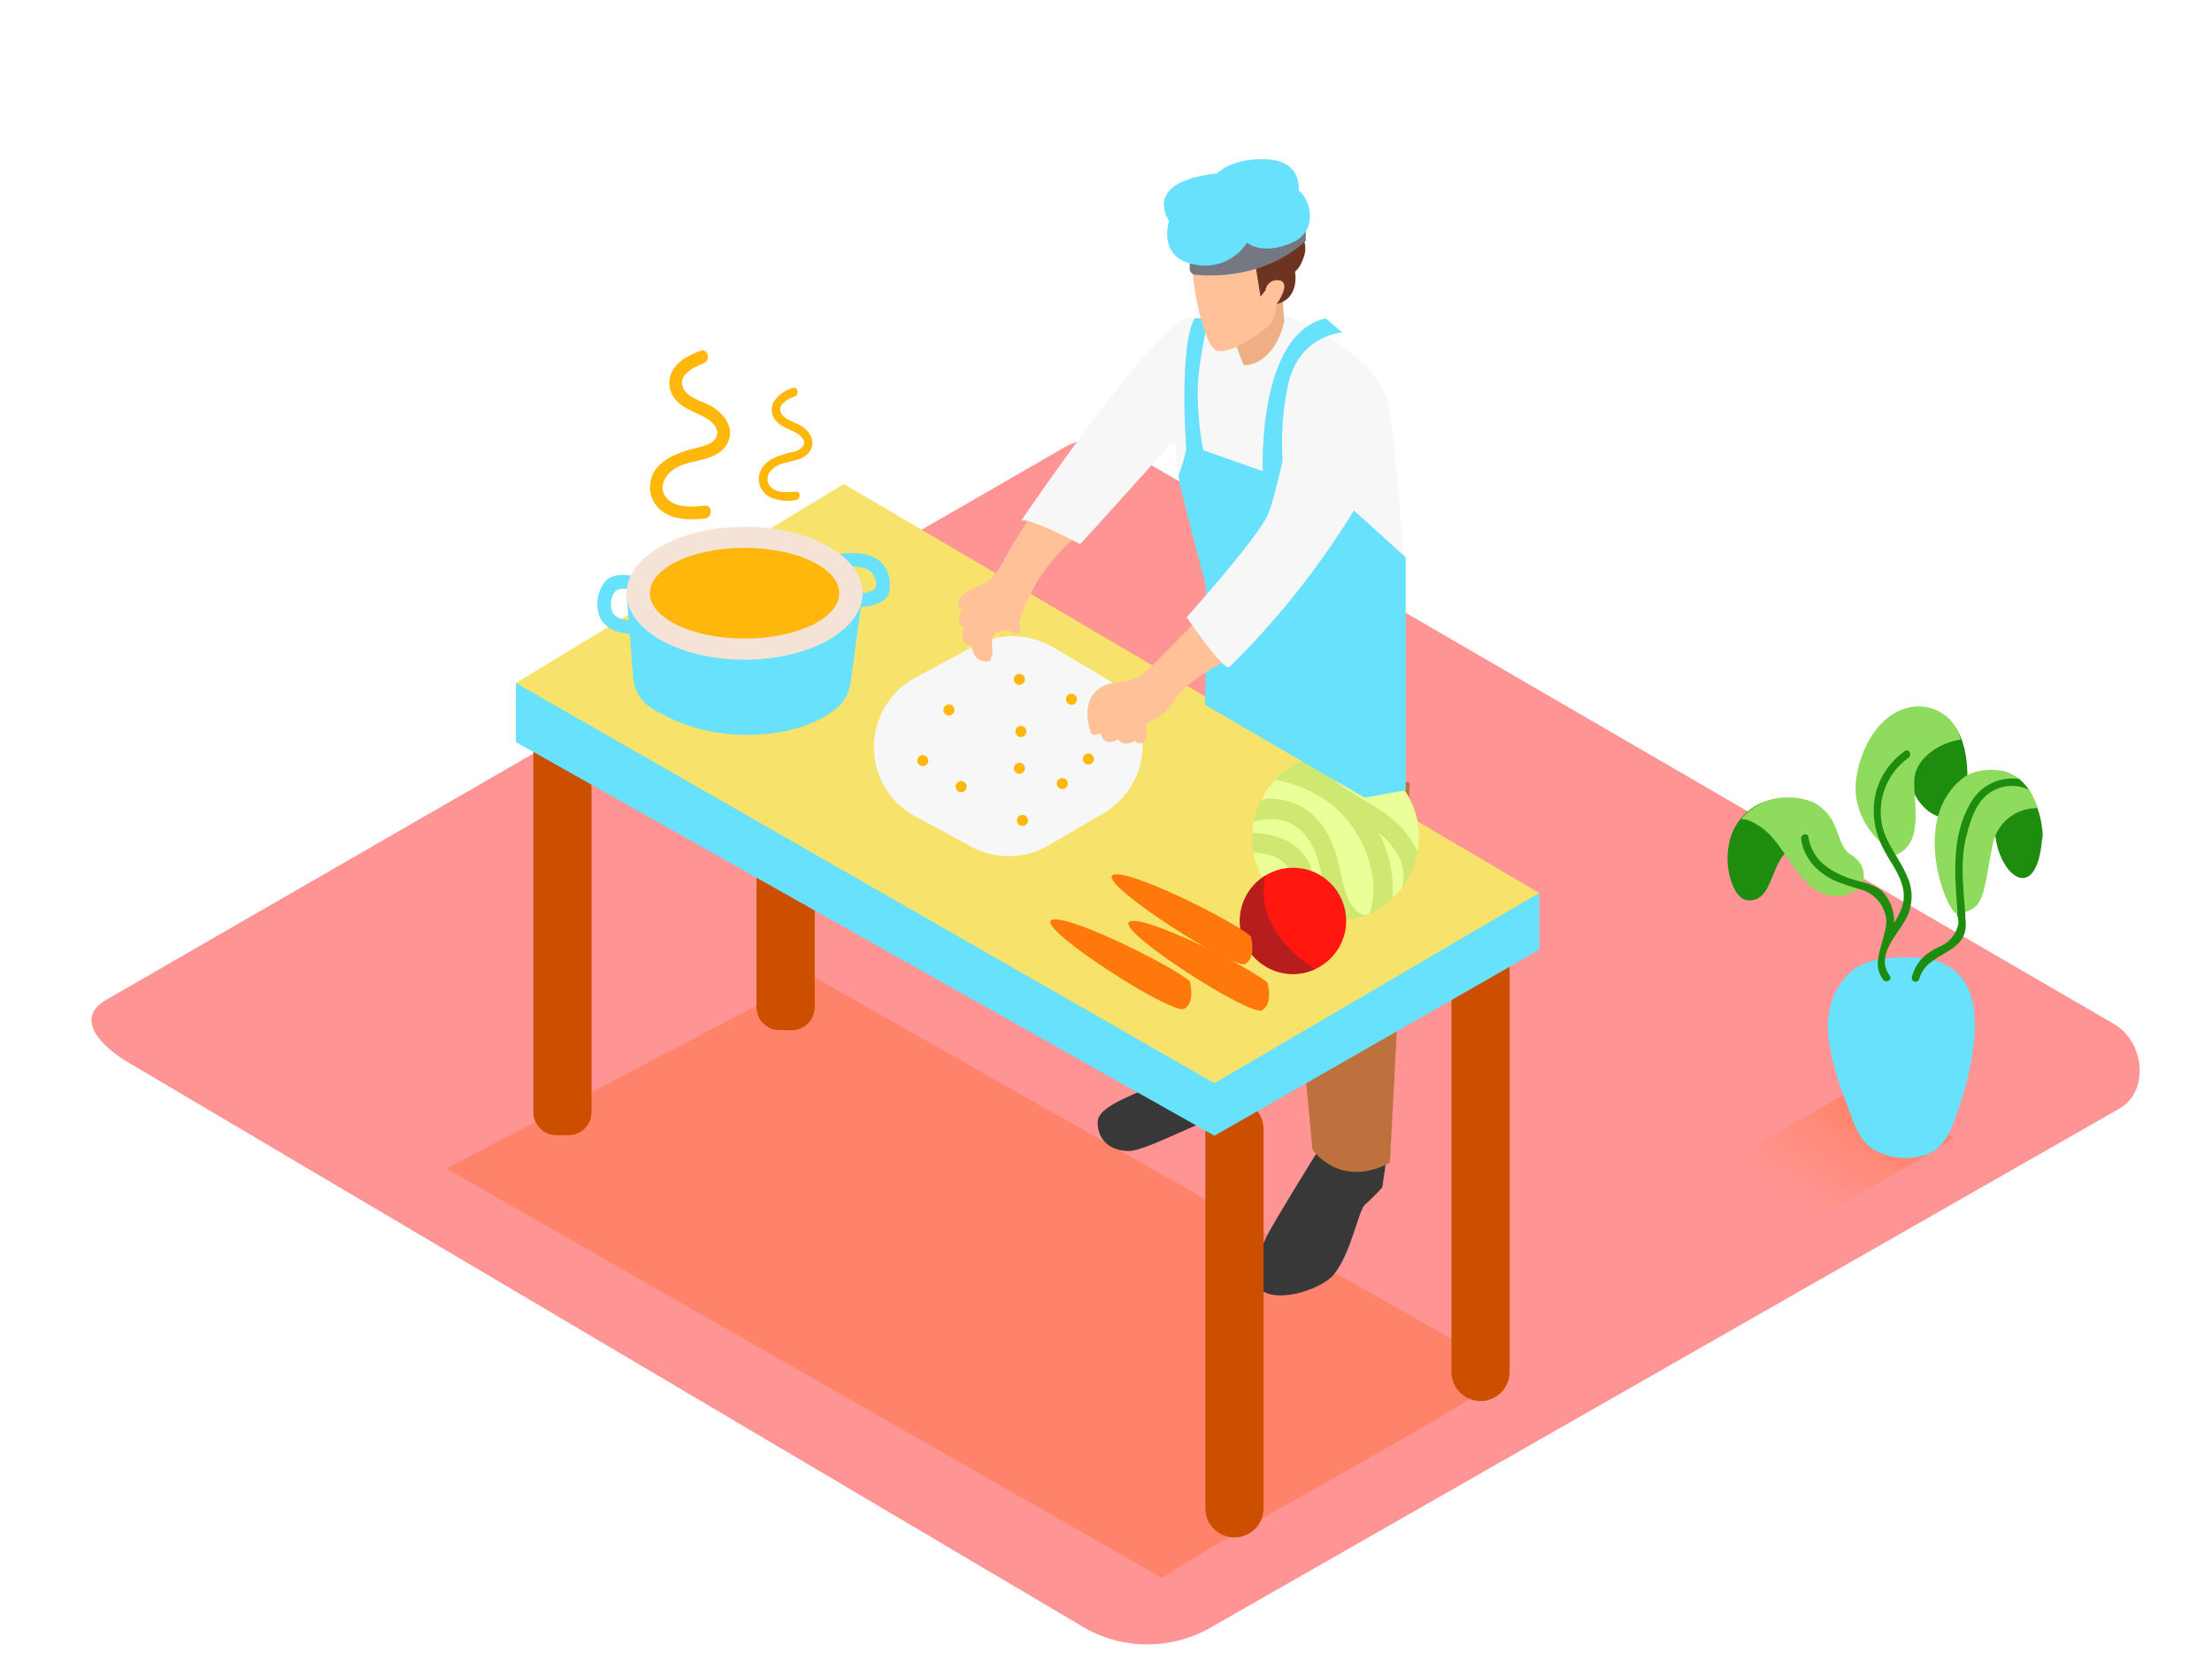 <svg width="719" height="542" viewBox="0 0 719 542" fill="none" xmlns="http://www.w3.org/2000/svg">
<g filter="url(#filter0_d)">
<path d="M352.741 520.177L42.673 336.89C32.804 331.352 24.338 322.238 33.955 316.287L345.12 136.901C349.794 134.007 356.876 132.119 361.621 134.87L687.148 323.802C697.017 329.537 698.796 345.555 688.946 351.29L393.653 519.889C387.448 523.493 380.41 525.415 373.235 525.465C366.06 525.516 358.996 523.693 352.741 520.177Z" fill="#FF9494"/>
<path d="M604.715 343.596C587.621 353.753 570.203 363.372 553.288 373.781L583.63 391.13C592.726 384.909 626.195 367.488 634.913 360.747L604.715 343.596Z" fill="url(#paint0_linear)"/>
<path d="M490.717 436.902L264.089 308.269L145.076 370.832L377.727 503.87C397.787 490.135 471.52 451.788 490.717 436.902Z" fill="url(#paint1_linear)"/>
<path d="M388.494 330.903C388.494 330.903 387.631 336.296 379.92 341.151C372.208 346.005 356.786 349.672 356.786 355.767C356.786 361.861 361.244 365.097 366.924 365.097C372.604 365.097 391.28 354.544 398.578 353.322C403.927 352.189 409.11 350.377 414 347.928C414 347.928 415.223 328.494 411.16 320.781C407.098 313.069 388.494 330.903 388.494 330.903Z" fill="#383838"/>
<path d="M429.854 362.688C429.854 362.688 413.677 388.667 411.592 393.125C409.794 397.08 406.199 404.937 408.338 408.55C412.652 415.742 429.315 410.348 433.503 405.296C439.183 398.393 441.628 384.19 443.641 382.572C445.641 380.788 447.537 378.891 449.321 376.891L452.323 355.857" fill="#383838"/>
<path d="M377.745 232.599L388.53 330.903C388.53 330.903 402.155 338.795 417.29 328.027V266.326L426.619 364.63C426.619 364.63 435.229 377.538 451.784 368.927L458.237 245.507L377.888 216.742" fill="#BE713D"/>
<path d="M257.33 183.465H253.412C249.272 183.465 245.916 186.821 245.916 190.961V318.336C245.916 322.477 249.272 325.833 253.412 325.833H257.33C261.47 325.833 264.826 322.477 264.826 318.336V190.961C264.826 186.821 261.47 183.465 257.33 183.465Z" fill="#CC4F00"/>
<path d="M410.711 358.014C410.711 352.791 406.478 348.558 401.256 348.558C396.034 348.558 391.801 352.791 391.801 358.014V481.236C391.801 486.459 396.034 490.692 401.256 490.692C406.478 490.692 410.711 486.459 410.711 481.236V358.014Z" fill="#CC4F00"/>
<path d="M490.699 296.026C490.699 290.803 486.466 286.569 481.245 286.569C476.023 286.569 471.79 290.803 471.79 296.026V436.902C471.79 442.125 476.023 446.358 481.245 446.358C486.466 446.358 490.699 442.125 490.699 436.902V296.026Z" fill="#CC4F00"/>
<path d="M184.783 217.587H180.864C176.725 217.587 173.369 220.944 173.369 225.084V352.459C173.369 356.599 176.725 359.956 180.864 359.956H184.783C188.923 359.956 192.279 356.599 192.279 352.459V225.084C192.279 220.944 188.923 217.587 184.783 217.587Z" fill="#CC4F00"/>
<path d="M167.689 212.985V232.185L394.749 360.135L500.316 299.711V281.23" fill="#68E1FD"/>
<path d="M167.689 212.985L274.298 148.299L500.316 281.23L394.749 343.074L167.689 212.985Z" fill="#F7E26B"/>
<path d="M203.657 183.806L205.796 211.043C205.948 213.124 206.589 215.14 207.667 216.927C208.744 218.713 210.228 220.221 211.997 221.327C221.706 227.216 232.912 230.169 244.262 229.83C258.427 229.489 266.929 225.102 271.494 221.578C274.253 219.428 276.049 216.274 276.491 212.805L280.41 183.806" fill="#68E1FD"/>
<path d="M210.631 192.31C207.485 192.903 201.086 193.407 199.091 190.099C198.413 188.365 198.413 186.439 199.091 184.705C199.972 182.17 202.111 182.188 204.484 182.53C207.342 182.943 208.564 178.575 205.688 178.161C202.452 177.694 198.983 177.46 196.575 180.103C195.575 181.407 194.859 182.906 194.475 184.504C194.091 186.102 194.047 187.763 194.346 189.379C195.55 197.362 205.778 197.811 211.961 196.571C214.711 196.139 213.489 191.771 210.631 192.31Z" fill="#68E1FD"/>
<path d="M289.02 178.808C287.636 170.988 279.17 170.017 272.717 171.132C269.841 171.617 271.063 175.986 273.921 175.5C277.516 174.889 282.783 174.655 284.365 178.79C284.958 180.318 285.155 182.062 283.753 182.853C281.92 183.728 279.861 184.017 277.858 183.68C275 183.285 273.777 187.654 276.653 188.049C280.13 188.682 283.719 188.091 286.809 186.377C289.505 184.705 289.523 181.613 289.02 178.808Z" fill="#68E1FD"/>
<path d="M242.015 205.416C263.2 205.416 280.374 195.741 280.374 183.806C280.374 171.872 263.2 162.197 242.015 162.197C220.83 162.197 203.657 171.872 203.657 183.806C203.657 195.741 220.83 205.416 242.015 205.416Z" fill="#F5E3D7"/>
<path d="M242.015 198.548C259.011 198.548 272.789 191.948 272.789 183.806C272.789 175.664 259.011 169.064 242.015 169.064C225.02 169.064 211.242 175.664 211.242 183.806C211.242 191.948 225.02 198.548 242.015 198.548Z" fill="#FFB70C"/>
<path d="M434.132 290.291C449.103 290.291 461.238 278.153 461.238 263.18C461.238 248.207 449.103 236.069 434.132 236.069C419.162 236.069 407.026 248.207 407.026 263.18C407.026 278.153 419.162 290.291 434.132 290.291Z" fill="#CFE872"/>
<path d="M407.421 261.705C416.211 261.993 424.39 265.607 426.637 274.793C427.805 279.612 427.733 285.347 428.848 289.751C430.576 290.094 432.334 290.269 434.096 290.273C434.564 290.273 435.013 290.273 435.462 290.273C433.957 288.411 432.778 286.308 431.975 284.052C429.621 277.706 429.369 270.371 425.756 264.528C421.172 257.139 414.216 256.114 407.493 258.11C407.272 259.298 407.128 260.499 407.062 261.705H407.421Z" fill="#EBFF99"/>
<path d="M420.867 279.989C420.238 271.791 415.474 268.375 407.439 268.123C408.184 272.151 409.83 275.958 412.255 279.258C414.68 282.559 417.821 285.267 421.442 287.18C421.154 284.753 421.046 282.344 420.867 279.989Z" fill="#EBFF99"/>
<path d="M443.299 251.008C448.476 254.047 453.222 256.905 457.032 261.705C458.541 263.593 459.803 265.665 460.789 267.872C461.549 263.696 461.312 259.4 460.099 255.333C458.885 251.266 456.729 247.543 453.805 244.466C450.882 241.39 447.274 239.047 443.274 237.629C439.275 236.21 434.997 235.755 430.789 236.302C425.253 240.581 439.615 248.833 443.299 251.008Z" fill="#EBFF99"/>
<path d="M454.768 269.562C453.147 266.543 450.934 263.883 448.261 261.741C451.624 268.263 453.141 275.58 452.646 282.901C453.806 281.833 454.871 280.666 455.828 279.414C456.611 276.105 456.237 272.628 454.768 269.562Z" fill="#EBFF99"/>
<path d="M445.51 287C448.656 275.009 443.102 261.508 433.97 253.453C428.367 248.825 421.66 245.728 414.504 244.464C412.671 246.369 411.127 248.531 409.92 250.882C412.589 250.448 415.318 250.554 417.945 251.193C420.573 251.833 423.045 252.992 425.217 254.604C430.357 258.397 433 264.096 434.707 270.047C436.271 275.441 437.044 286.947 443.695 288.475C444.27 288.259 444.791 287.971 445.331 287.702C445.367 287.462 445.427 287.228 445.51 287Z" fill="#EBFF99"/>
<path d="M420.309 307.549C429.84 307.549 437.565 299.822 437.565 290.291C437.565 280.759 429.84 273.032 420.309 273.032C410.779 273.032 403.053 280.759 403.053 290.291C403.053 299.822 410.779 307.549 420.309 307.549Z" fill="#FF1710"/>
<path d="M411.34 275.566C407.565 277.833 404.801 281.458 403.613 285.698C402.426 289.939 402.906 294.473 404.954 298.37C407.003 302.268 410.465 305.234 414.63 306.66C418.796 308.086 423.349 307.864 427.356 306.039C416.301 299.028 408.122 287.288 411.34 275.566Z" fill="#B71D1D"/>
<path d="M412.005 310.372C412.005 310.372 414 317.294 410.207 319.361C406.415 321.429 364.102 294.372 366.888 290.776C369.674 287.18 405.516 304.835 412.005 310.372Z" fill="#FF780B"/>
<path d="M386.714 309.905C386.714 309.905 388.709 316.826 384.917 318.894C381.124 320.961 338.829 293.886 341.525 290.29C344.221 286.695 380.225 304.349 386.714 309.905Z" fill="#FF780B"/>
<path d="M406.558 295.288C406.558 295.288 408.554 302.21 404.761 304.277C400.968 306.345 358.691 279.27 361.459 275.656C364.227 272.043 400.07 289.751 406.558 295.288Z" fill="#FF780B"/>
<path d="M340.878 265.75L358.745 255.287C362.596 253.024 365.789 249.794 368.007 245.917C370.226 242.04 371.393 237.65 371.393 233.183C371.393 228.716 370.226 224.326 368.007 220.449C365.789 216.572 362.596 213.342 358.745 211.079L342.154 201.317C338.357 199.075 334.046 197.851 329.638 197.763C325.229 197.675 320.873 198.726 316.989 200.813L297.558 211.223C293.479 213.416 290.07 216.674 287.694 220.65C285.318 224.626 284.063 229.171 284.063 233.803C284.063 238.435 285.318 242.981 287.694 246.957C290.07 250.933 293.479 254.19 297.558 256.384L315.731 266.2C319.608 268.293 323.958 269.351 328.363 269.272C332.768 269.193 337.078 267.98 340.878 265.75Z" fill="#F7F7F7"/>
<path d="M349.362 162.916C348.481 163.617 347.565 164.336 346.774 165.073C347.421 164.138 348.104 163.275 348.733 162.25C349.542 161.01 347.547 159.859 346.756 161.1L346.27 161.819H346.127C346.097 161.655 346.034 161.499 345.942 161.36C345.85 161.221 345.73 161.102 345.59 161.011C345.45 160.92 345.294 160.859 345.129 160.831C344.965 160.803 344.797 160.809 344.635 160.848C344.85 160.489 345.084 160.129 345.282 159.769C345.398 159.589 345.461 159.379 345.466 159.165C345.471 158.95 345.417 158.738 345.309 158.552C345.201 158.367 345.044 158.214 344.856 158.112C344.667 158.009 344.454 157.961 344.239 157.972C344.76 157.181 345.3 156.39 345.785 155.581C346.486 154.43 344.922 153.333 343.988 154.196C343.053 155.059 341.92 156.174 340.932 157.181L341.04 156.983C341.132 156.808 341.178 156.613 341.174 156.415C341.169 156.217 341.113 156.024 341.012 155.855C340.911 155.685 340.767 155.544 340.596 155.445C340.425 155.347 340.231 155.295 340.033 155.293H339.727C339.611 155.317 339.5 155.366 339.404 155.437H339.296C339.237 155.479 339.183 155.527 339.134 155.581C339.045 155.392 338.907 155.231 338.736 155.113C338.564 154.995 338.364 154.924 338.156 154.908C337.949 154.891 337.74 154.93 337.552 155.02C337.364 155.109 337.203 155.247 337.085 155.419L329.715 167.123C327.361 170.862 324.97 176.417 321.717 179.455C319.506 181.523 310.32 183.177 311.651 188.157C311.701 188.351 311.803 188.529 311.945 188.671C312.087 188.813 312.265 188.915 312.459 188.966L313.107 189.092C312.529 189.701 312.109 190.442 311.88 191.25C311.652 192.057 311.622 192.908 311.794 193.73C311.832 193.888 311.901 194.036 311.997 194.167C312.092 194.298 312.213 194.408 312.352 194.492C312.491 194.576 312.645 194.631 312.805 194.654C312.966 194.678 313.129 194.669 313.286 194.629C312.988 195.9 312.885 197.21 312.981 198.512C312.972 198.991 313.121 199.459 313.403 199.845C313.685 200.231 314.086 200.514 314.545 200.652C314.988 200.745 315.45 200.668 315.839 200.436C316.036 203.51 317.295 206.117 321.069 206.009C321.232 206.004 321.391 205.964 321.537 205.892C321.682 205.819 321.81 205.717 321.913 205.59C322.015 205.464 322.089 205.318 322.129 205.16C322.17 205.003 322.176 204.839 322.148 204.679C322.356 204.492 322.49 204.237 322.525 203.96C322.723 202.288 322.256 200.544 322.525 198.908C323.172 195.312 327.109 195.312 329.895 196.714C330.578 197.056 331.693 196.714 331.693 195.726L331.315 192.597C331.473 192.465 331.592 192.29 331.657 192.094C335.241 181.135 342.013 171.496 351.106 164.408C352.148 163.635 350.512 162.017 349.362 162.916Z" fill="#FFC197"/>
<path d="M379.938 135.931C379.938 135.931 353.478 165.433 351.052 167.86C351.052 167.86 334.335 158.871 331.89 160.291C331.89 160.291 373.862 98.32 385.708 94.455C397.553 90.59 390.273 132.874 379.938 135.931Z" fill="#F7F7F7"/>
<path d="M383.065 145.675C383.065 145.675 380.495 120.218 380.495 118.707C380.495 117.197 383.856 94.437 388.386 94.437C392.916 94.437 406.631 86.275 426.96 97.691C447.29 109.107 450.795 118.186 451.874 125.018C452.952 131.849 456.925 174.134 456.925 185.82C456.925 197.506 423.599 199.897 423.599 199.897" fill="#F7F7F7"/>
<path d="M392.898 94.455C392.898 94.455 389.303 108.586 389.303 118.564C389.33 124.856 389.931 131.132 391.1 137.315L410.459 144.129C410.459 144.129 408.518 99.561 430.915 94.455L436.307 99.075C436.307 99.075 422.43 99.812 418.782 115.633C416.593 125.547 416.131 135.765 417.415 145.836L439.956 156.803L456.924 172.12V247.844L443.533 250.271L391.675 220.068C391.675 220.068 392.646 183.537 391.675 180.139C390.705 176.741 382.58 146.142 383.065 145.639C384.053 142.887 384.893 140.084 385.582 137.243C385.582 137.243 383.047 102.869 388.386 94.419L392.898 94.455Z" fill="#68E1FD"/>
<path d="M401.274 201.155C399.602 202.252 397.877 203.312 396.169 204.373C396.582 203.942 397.05 203.564 397.427 203.097C397.561 202.938 397.648 202.745 397.679 202.539C398.44 201.661 399.136 200.73 399.764 199.753C399.902 199.547 399.96 199.297 399.926 199.052L400.753 198.368C400.897 198.246 401.004 198.086 401.065 197.907C401.125 197.728 401.135 197.536 401.095 197.351C401.054 197.166 400.964 196.996 400.834 196.859C400.704 196.721 400.539 196.622 400.357 196.571C400.306 196.423 400.221 196.29 400.109 196.182C399.997 196.074 399.861 195.994 399.712 195.948C399.563 195.903 399.406 195.893 399.252 195.92C399.099 195.947 398.954 196.01 398.829 196.103C397.913 196.732 397.032 197.398 396.115 198.045C395.553 198.185 395.005 198.377 394.479 198.62C395.576 197.452 396.69 196.301 397.769 195.025C397.882 194.913 397.968 194.778 398.023 194.629C398.078 194.481 398.099 194.322 398.085 194.164C398.071 194.006 398.023 193.853 397.944 193.716C397.864 193.579 397.755 193.461 397.625 193.371C398.721 192.382 397.104 190.764 396.007 191.753L394.749 192.921C394.7 192.863 394.646 192.809 394.587 192.759L395.45 191.896C396.331 190.764 394.893 189.182 393.832 190.278L393.293 190.854C393.276 190.639 393.198 190.433 393.069 190.26C392.939 190.088 392.763 189.956 392.561 189.881C392.359 189.805 392.139 189.789 391.928 189.834C391.717 189.879 391.523 189.983 391.37 190.135C387.02 194.689 382.616 199.195 378.158 203.654C375.957 206.09 373.552 208.334 370.968 210.36C368.02 212.409 365.324 212.463 361.981 213.003C353.658 214.297 352.022 221.704 354.521 229.003C354.609 229.294 354.805 229.541 355.069 229.691C355.334 229.842 355.646 229.885 355.941 229.812L357.325 229.525C357.46 229.495 357.588 229.44 357.703 229.363C358.404 231.772 359.931 233.192 363.185 231.358C363.25 231.317 363.31 231.269 363.365 231.214C364.677 233.012 366.6 233.012 368.559 232.024C368.674 231.965 368.778 231.885 368.865 231.79C369.072 232.064 369.346 232.279 369.661 232.414C369.977 232.55 370.322 232.601 370.663 232.563C371.957 232.437 372.604 231.143 372.766 229.992C372.805 228.725 372.629 227.46 372.244 226.253C374.302 225.409 376.251 224.323 378.05 223.016C380.585 221.021 381.645 218.36 383.784 216.041C388.691 210.648 396.564 207.052 402.64 203.115C403.665 202.324 402.514 200.328 401.274 201.155Z" fill="#FFC197"/>
<path d="M421.298 120.415C421.298 120.415 415.222 150.834 412.167 158.169C409.111 165.504 385.708 191.627 385.708 191.627C385.708 191.627 397.733 209.263 399.62 207.807C412.593 195.031 424.229 180.965 434.348 165.828C450.166 142.457 454.426 128.074 450.525 120.505C446.625 112.937 426.007 107.957 421.298 120.415Z" fill="#F7F7F7"/>
<path d="M400.932 100.711C400.932 100.711 403.683 108.802 404.33 109.7C404.33 109.7 413.731 110.348 417.433 95.624L416.625 84.136" fill="#EFAF84"/>
<path d="M422.125 65.402C422.125 65.402 425.342 69.771 423.922 74.158C422.502 78.544 420.921 79.228 420.921 79.228C420.921 79.228 422.718 87.983 414.935 89.817C407.152 91.65 403.197 75.992 406.415 73.636C409.632 71.281 422.125 65.402 422.125 65.402Z" fill="#6D3421"/>
<path d="M388.062 76.837C386.265 76.135 390.597 103.318 395.432 104.936C400.267 106.554 412.005 97.745 413.407 95.731C414.358 93.871 414.909 91.831 415.025 89.745C415.025 89.745 419.86 83.075 415.941 82.14C415.425 82.017 414.889 82.005 414.368 82.104C413.847 82.203 413.353 82.412 412.918 82.716C412.484 83.02 412.118 83.412 411.846 83.868C411.574 84.323 411.402 84.831 411.34 85.358L409.722 87.426L408.032 76.837C408.032 76.837 394.497 79.443 388.062 76.837Z" fill="#FFC197"/>
<path d="M386.696 76.837V78.347C386.695 78.838 386.88 79.311 387.213 79.671C387.547 80.031 388.004 80.252 388.494 80.288C393.886 80.846 411.178 81.475 424.444 69.232V63.838L399.279 70.436" fill="#757881"/>
<path d="M379.991 62.867C379.991 62.867 376.073 74.607 388.044 76.908C391.3 77.667 394.71 77.398 397.806 76.14C400.903 74.881 403.533 72.694 405.336 69.879C405.336 69.879 409.92 74.05 419.59 70.059C429.261 66.068 425.576 55.029 422.125 52.944C422.125 52.944 423.509 43.505 411.987 42.804C400.465 42.103 395.45 47.442 395.45 47.442C395.45 47.442 371.939 48.827 379.991 62.867Z" fill="#68E1FD"/>
<path d="M580.592 250.217C583.792 250.026 586.988 250.644 589.886 252.015C592.845 253.694 595.15 256.323 596.428 259.476C597.849 262.478 598.496 266.757 601.461 268.699C602.624 269.317 603.632 270.189 604.409 271.252C605.144 272.281 605.612 273.477 605.772 274.732C605.932 275.987 605.779 277.262 605.326 278.443C604.014 281.086 598.514 282.704 595.997 282.218" fill="#8FDB5E"/>
<path d="M578.076 250.559C574.356 250.897 570.834 252.386 567.999 254.819C565.164 257.251 563.158 260.507 562.258 264.132C561.324 267.796 561.281 271.631 562.132 275.315C562.851 278.281 564.595 283.423 568.226 283.639C573.115 283.944 574.697 279.36 576.242 275.602C577.788 271.845 579.406 267.71 583.325 266.218C585.25 265.495 587.345 265.351 589.351 265.805C591.357 266.258 593.186 267.289 594.613 268.771L578.076 250.559Z" fill="#1E8C0E"/>
<path d="M600.365 270.425C597.417 266.595 594.972 262.424 592.096 258.523C590.488 255.975 588.561 253.643 586.362 251.584C579.55 248.276 570.994 251.314 565.979 257.103C566.68 257.319 567.633 257.355 568.154 257.552C571.168 258.715 573.843 260.612 575.937 263.072C578.939 266.398 581.329 270.479 583.954 274.02C588.286 279.773 594.02 284.502 601.425 281.068C606.243 278.856 602.54 273.139 600.365 270.425Z" fill="#8FDB5E"/>
<path d="M624.451 221.219C624.451 221.219 639.784 220.014 639.496 244.249C639.209 268.483 616.309 252.555 621.342 237.938" fill="#1E8C0E"/>
<path d="M622.241 245.076C622.079 237.705 630.365 232.311 637.357 231.358C636.597 228.263 634.816 225.515 632.301 223.558C629.786 221.6 626.685 220.548 623.499 220.571C613.001 220.841 605.146 231.502 603.367 244.069C601.587 256.636 611.15 264.564 611.15 264.564L616.219 268.879C625.53 265.229 621.935 251.799 622.241 245.076Z" fill="#8FDB5E"/>
<path d="M663.979 262.424C663.742 257.824 662.516 253.329 660.384 249.246C659.41 247.29 658.007 245.578 656.28 244.239C654.553 242.901 652.545 241.97 650.407 241.516L641.779 258.128C641.779 258.128 654.631 235.637 649.383 252.95C644.134 270.263 661.462 289.697 663.763 263.863C663.925 263.395 663.961 262.91 663.979 262.424Z" fill="#1E8C0E"/>
<path d="M603.007 305.698C603.007 305.698 591.467 313.195 594.685 330.759C595.817 336.843 597.533 342.803 599.808 348.558C602.037 354.257 603.69 361.646 609.442 364.864C614.835 367.866 623.103 368.459 628.514 365.115C633.457 362.095 635.219 355.227 637.034 350.122C639.196 343.838 640.678 337.341 641.456 330.741C646.884 288.313 603.007 305.698 603.007 305.698Z" fill="#68E1FD"/>
<path d="M618.538 314.363C627.83 314.363 635.362 311.635 635.362 308.269C635.362 304.903 627.83 302.174 618.538 302.174C609.246 302.174 601.713 304.903 601.713 308.269C601.713 311.635 609.246 314.363 618.538 314.363Z" fill="#68E1FD"/>
<path d="M619.904 275.836C617.549 270.155 613.163 265.391 611.779 259.314C610.907 255.198 611.258 250.917 612.788 246.997C614.317 243.078 616.96 239.692 620.389 237.255C621.665 236.32 620.389 234.163 619.131 235.098C608.346 242.918 606.297 256.258 612.57 267.62C614.511 271.216 617.046 274.524 618.232 278.407C619.778 283.477 618.052 287.126 615.68 290.992C615.813 287.236 614.471 283.577 611.941 280.798C609.155 278.209 605.021 277.778 601.551 276.609C594.847 274.344 588.969 270.515 587.818 263.054C587.585 261.472 585.176 262.155 585.428 263.719C586.363 269.831 590.371 274.2 595.781 276.969C599.02 278.337 602.354 279.467 605.758 280.349C607.235 280.916 608.58 281.78 609.712 282.887C610.843 283.994 611.736 285.32 612.336 286.785C613.918 290.38 612.84 292.951 611.959 296.511C610.791 301.113 608.957 305.086 612.121 309.437C613.055 310.714 615.212 309.437 614.278 308.179C609.227 301.221 617.297 294.605 620.012 288.636C620.913 286.62 621.37 284.433 621.352 282.225C621.333 280.016 620.839 277.837 619.904 275.836Z" fill="#1E8C0E"/>
<path d="M650.929 260.591C640.305 258.793 633.062 266.955 633.691 277.238C633.91 279.82 634.386 282.374 635.111 284.861C635.596 286.659 636.908 289.697 636.513 291.477C636.164 293.081 635.428 294.575 634.369 295.828C633.31 297.082 631.96 298.057 630.437 298.668C625.818 300.844 622.852 303.468 621.45 308.52C621.362 308.837 621.403 309.177 621.565 309.463C621.726 309.75 621.995 309.96 622.312 310.048C622.629 310.137 622.969 310.095 623.255 309.933C623.542 309.772 623.752 309.503 623.84 309.185C626.303 300.196 638.885 301.473 638.975 291.567C638.975 286.731 636.441 282.182 636.153 277.328C635.632 268.861 641.168 261.472 650.246 263.072C651.827 263.269 652.493 260.878 650.929 260.591Z" fill="#1E8C0E"/>
<path d="M660.437 249.246C656.321 241.642 648.826 239.862 641.492 242.055C640.478 242.467 639.493 242.948 638.544 243.494C620.083 257.175 633.151 288.061 636.027 287.828C645.428 287.054 644.458 281.517 647.603 266.038C648.142 262.544 649.928 259.364 652.632 257.086C655.335 254.808 658.773 253.588 662.307 253.651C661.813 252.131 661.188 250.657 660.437 249.246Z" fill="#8FDB5E"/>
<path d="M656.393 244.213C653.315 243.731 650.164 244.195 647.356 245.543C644.547 246.891 642.214 249.06 640.665 251.763C633.924 263.054 635.47 276.214 636.369 288.655C636.477 290.237 638.975 290.255 638.849 288.655C638.202 279.665 636.926 270.676 639.371 261.903C640.575 257.57 642.013 252.734 645.482 249.642C647.35 247.987 649.661 246.917 652.131 246.562C654.6 246.207 657.119 246.584 659.377 247.646L658.442 246.37C657.741 245.669 657.058 244.95 656.393 244.213Z" fill="#1E8C0E"/>
<path d="M231.051 122.932C228.157 121.368 224.076 120.487 222.279 117.539C219.69 113.152 225.496 110.348 228.714 109.071C231.176 108.1 230.098 104.055 227.599 105.044C224.004 106.446 220.409 108.118 218.486 111.66C217.685 113.204 217.392 114.961 217.647 116.681C217.901 118.401 218.692 119.997 219.906 121.242C222.818 124.46 227.096 125.072 230.511 127.535C232.201 128.775 233.891 130.861 232.848 133.018C231.806 135.175 229.253 135.841 227.15 136.362C220.23 138.07 211.224 140.856 211.26 149.666C211.318 151.38 211.83 153.049 212.742 154.502C213.655 155.954 214.936 157.139 216.455 157.936C220.32 160.111 224.831 159.895 229.037 159.536C231.698 159.302 231.716 155.131 229.037 155.365C225.209 155.688 220.715 156.21 217.498 153.657C214.28 151.104 215.053 147.383 217.498 144.812C222.351 139.76 230.835 141.917 235.473 136.524C239.733 131.454 235.886 125.539 231.051 122.932Z" fill="#FFB70C"/>
<path d="M259.901 129.099C257.959 128.056 255.227 127.463 254.023 125.503C252.225 122.573 256.18 120.685 258.319 119.822C259.972 119.175 259.253 116.46 257.582 117.125C255.076 117.82 252.906 119.397 251.47 121.566C250.934 122.6 250.737 123.777 250.908 124.929C251.079 126.082 251.609 127.151 252.423 127.984C254.364 130.142 257.258 130.555 259.613 132.191C260.745 133.018 261.878 134.42 261.177 135.787C260.725 136.412 260.141 136.931 259.468 137.307C258.794 137.683 258.046 137.906 257.276 137.962C252.639 139.113 246.617 140.964 246.635 146.951C246.676 148.1 247.02 149.217 247.632 150.19C248.245 151.163 249.104 151.956 250.122 152.488C252.772 153.69 255.724 154.06 258.588 153.549C260.386 153.405 260.386 150.601 258.588 150.762C256.018 150.978 253.016 151.32 250.859 149.612C250.428 149.249 250.082 148.796 249.844 148.285C249.606 147.775 249.483 147.218 249.483 146.654C249.483 146.091 249.606 145.534 249.844 145.023C250.082 144.513 250.428 144.06 250.859 143.697C254.113 140.317 259.847 141.755 262.866 138.142C265.706 134.816 263.136 130.771 259.901 129.099Z" fill="#FFB70C"/>
<path d="M331.351 210C330.874 210 330.417 210.19 330.08 210.527C329.743 210.864 329.554 211.321 329.554 211.798C329.554 212.275 329.743 212.732 330.08 213.069C330.417 213.406 330.874 213.596 331.351 213.596C331.828 213.596 332.285 213.406 332.622 213.069C332.959 212.732 333.149 212.275 333.149 211.798C333.149 211.321 332.959 210.864 332.622 210.527C332.285 210.19 331.828 210 331.351 210Z" fill="#FFB70C"/>
<path d="M308.433 219.96C307.956 219.96 307.499 220.15 307.162 220.487C306.825 220.824 306.635 221.281 306.635 221.758C306.635 222.235 306.825 222.692 307.162 223.029C307.499 223.366 307.956 223.556 308.433 223.556C308.91 223.556 309.367 223.366 309.704 223.029C310.041 222.692 310.23 222.235 310.23 221.758C310.23 221.281 310.041 220.824 309.704 220.487C309.367 220.15 308.91 219.96 308.433 219.96Z" fill="#FFB70C"/>
<path d="M345.3 243.889C344.823 243.889 344.366 244.078 344.029 244.416C343.692 244.753 343.502 245.21 343.502 245.687C343.502 246.164 343.692 246.621 344.029 246.958C344.366 247.295 344.823 247.485 345.3 247.485C345.777 247.485 346.234 247.295 346.571 246.958C346.908 246.621 347.097 246.164 347.097 245.687C347.097 245.21 346.908 244.753 346.571 244.416C346.234 244.078 345.777 243.889 345.3 243.889Z" fill="#FFB70C"/>
<path d="M331.854 226.936C331.378 226.936 330.92 227.125 330.583 227.462C330.246 227.799 330.057 228.257 330.057 228.733C330.057 229.21 330.246 229.668 330.583 230.005C330.92 230.342 331.378 230.531 331.854 230.531C332.331 230.531 332.788 230.342 333.125 230.005C333.463 229.668 333.652 229.21 333.652 228.733C333.652 228.257 333.463 227.799 333.125 227.462C332.788 227.125 332.331 226.936 331.854 226.936Z" fill="#FFB70C"/>
<path d="M312.406 244.878C311.929 244.878 311.472 245.067 311.135 245.404C310.797 245.742 310.608 246.199 310.608 246.676C310.608 247.152 310.797 247.61 311.135 247.947C311.472 248.284 311.929 248.473 312.406 248.473C312.882 248.473 313.339 248.284 313.677 247.947C314.014 247.61 314.203 247.152 314.203 246.676C314.203 246.199 314.014 245.742 313.677 245.404C313.339 245.067 312.882 244.878 312.406 244.878Z" fill="#FFB70C"/>
<path d="M299.949 236.41C299.472 236.41 299.015 236.6 298.678 236.937C298.341 237.274 298.151 237.731 298.151 238.208C298.151 238.685 298.341 239.142 298.678 239.479C299.015 239.816 299.472 240.006 299.949 240.006C300.426 240.006 300.883 239.816 301.22 239.479C301.557 239.142 301.746 238.685 301.746 238.208C301.746 237.731 301.557 237.274 301.22 236.937C300.883 236.6 300.426 236.41 299.949 236.41Z" fill="#FFB70C"/>
<path d="M332.34 255.844C331.863 255.844 331.406 256.034 331.069 256.371C330.732 256.708 330.542 257.165 330.542 257.642C330.542 258.119 330.732 258.576 331.069 258.914C331.406 259.251 331.863 259.44 332.34 259.44C332.816 259.44 333.274 259.251 333.611 258.914C333.948 258.576 334.137 258.119 334.137 257.642C334.137 257.165 333.948 256.708 333.611 256.371C333.274 256.034 332.816 255.844 332.34 255.844Z" fill="#FFB70C"/>
<path d="M353.766 235.907C353.289 235.907 352.832 236.096 352.495 236.433C352.158 236.77 351.969 237.228 351.969 237.705C351.969 238.181 352.158 238.639 352.495 238.976C352.832 239.313 353.289 239.502 353.766 239.502C354.243 239.502 354.7 239.313 355.037 238.976C355.374 238.639 355.564 238.181 355.564 237.705C355.564 237.228 355.374 236.77 355.037 236.433C354.7 236.096 354.243 235.907 353.766 235.907Z" fill="#FFB70C"/>
<path d="M331.351 238.909C330.874 238.909 330.417 239.099 330.08 239.436C329.743 239.773 329.554 240.23 329.554 240.707C329.554 241.184 329.743 241.641 330.08 241.978C330.417 242.315 330.874 242.505 331.351 242.505C331.828 242.505 332.285 242.315 332.622 241.978C332.959 241.641 333.149 241.184 333.149 240.707C333.149 240.23 332.959 239.773 332.622 239.436C332.285 239.099 331.828 238.909 331.351 238.909Z" fill="#FFB70C"/>
<path d="M348.284 216.472C347.807 216.472 347.35 216.662 347.013 216.999C346.675 217.336 346.486 217.793 346.486 218.27C346.486 218.747 346.675 219.204 347.013 219.541C347.35 219.879 347.807 220.068 348.284 220.068C348.76 220.068 349.218 219.879 349.555 219.541C349.892 219.204 350.081 218.747 350.081 218.27C350.081 217.793 349.892 217.336 349.555 216.999C349.218 216.662 348.76 216.472 348.284 216.472Z" fill="#FFB70C"/>
</g>
<defs>
<filter id="filter0_d" x="-4" y="0" width="727" height="555" filterUnits="userSpaceOnUse" color-interpolation-filters="sRGB">
<feFlood flood-opacity="0" result="BackgroundImageFix"/>
<feColorMatrix in="SourceAlpha" type="matrix" values="0 0 0 0 0 0 0 0 0 0 0 0 0 0 0 0 0 0 127 0" result="hardAlpha"/>
<feOffset dy="9"/>
<feGaussianBlur stdDeviation="2"/>
<feColorMatrix type="matrix" values="0 0 0 0 0 0 0 0 0 0 0 0 0 0 0 0 0 0 0.25 0"/>
<feBlend mode="normal" in2="BackgroundImageFix" result="effect1_dropShadow"/>
<feBlend mode="normal" in="SourceGraphic" in2="effect1_dropShadow" result="shape"/>
</filter>
<linearGradient id="paint0_linear" x1="582.156" y1="385.305" x2="604.792" y2="351.15" gradientUnits="userSpaceOnUse">
<stop offset="0.02" stop-color="#FF8D73" stop-opacity="0"/>
<stop offset="1" stop-color="#FF836A"/>
</linearGradient>
<linearGradient id="paint1_linear" x1="56875.2" y1="47859.1" x2="60749.1" y2="37526.8" gradientUnits="userSpaceOnUse">
<stop offset="0.02" stop-color="#FF8D73" stop-opacity="0"/>
<stop offset="1" stop-color="#FF836A"/>
</linearGradient>
</defs>
</svg>
